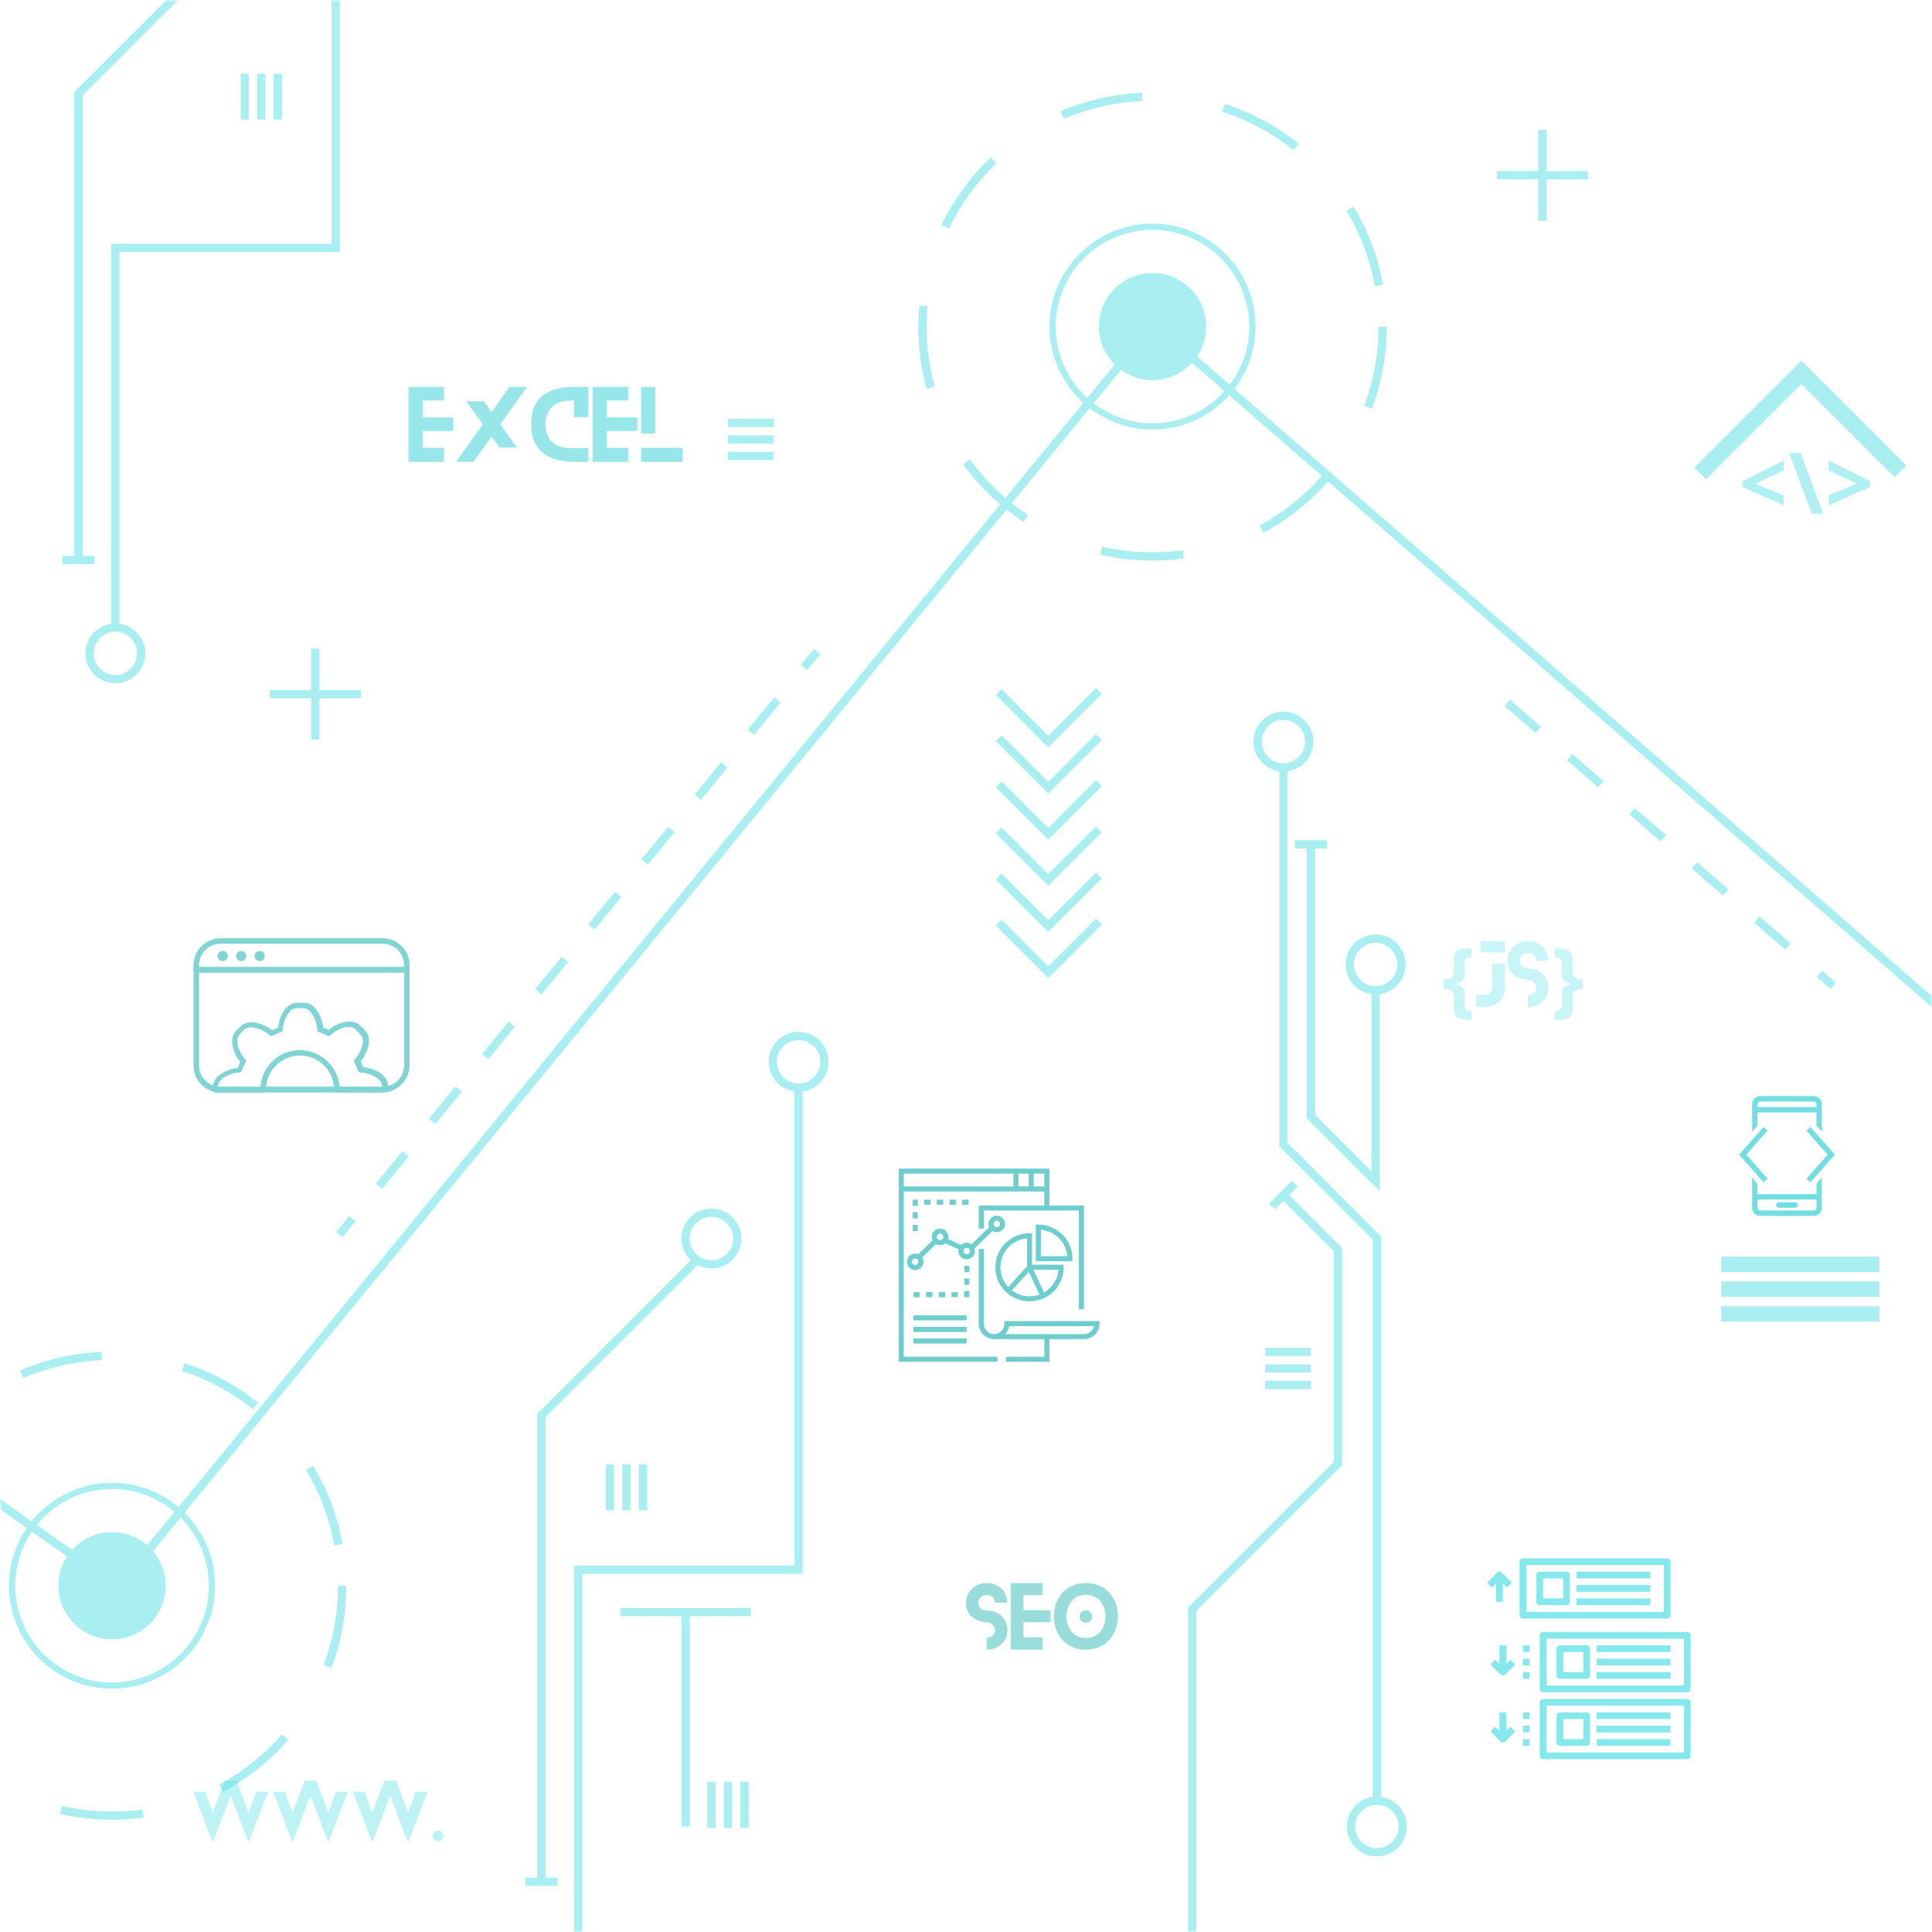 <?xml version="1.0" encoding="UTF-8"?>
<svg xmlns="http://www.w3.org/2000/svg" xmlns:xlink="http://www.w3.org/1999/xlink" width="375pt" height="375pt" viewBox="0 0 375 375" version="1.2">
<defs>
<g>
<symbol overflow="visible" id="glyph1-0">
<path style="stroke:none;" d="M 1.5 0 L 1.5 -11.406 L 8.078 -11.406 L 8.078 0 Z M 2.312 -0.812 L 7.25 -0.812 L 7.25 -10.594 L 2.312 -10.594 Z M 2.312 -0.812 "/>
</symbol>
<symbol overflow="visible" id="glyph1-1">
<path style="stroke:none;" d="M 5.656 2.531 C 4.738 2.531 4.035 2.453 3.547 2.297 C 3.055 2.148 2.711 1.914 2.516 1.594 C 2.328 1.281 2.234 0.867 2.234 0.359 L 2.234 -2.109 C 2.234 -2.609 2.062 -2.961 1.719 -3.172 C 1.383 -3.391 0.891 -3.5 0.234 -3.5 L 0.234 -5.375 C 0.891 -5.375 1.383 -5.477 1.719 -5.688 C 2.062 -5.906 2.234 -6.266 2.234 -6.766 L 2.234 -9.234 C 2.234 -9.742 2.328 -10.16 2.516 -10.484 C 2.711 -10.805 3.055 -11.039 3.547 -11.188 C 4.035 -11.332 4.738 -11.406 5.656 -11.406 L 5.656 -9.656 C 5.238 -9.645 4.906 -9.566 4.656 -9.422 C 4.414 -9.285 4.297 -8.992 4.297 -8.547 L 4.297 -6.219 C 4.297 -5.25 3.691 -4.672 2.484 -4.484 L 2.484 -4.391 C 3.691 -4.211 4.297 -3.641 4.297 -2.672 L 4.297 -0.328 C 4.297 0.109 4.414 0.395 4.656 0.531 C 4.906 0.676 5.238 0.754 5.656 0.766 Z M 5.656 2.531 "/>
</symbol>
<symbol overflow="visible" id="glyph1-2">
<path style="stroke:none;" d="M 0.641 2.531 L 0.641 0.766 C 1.055 0.754 1.383 0.676 1.625 0.531 C 1.875 0.395 2 0.109 2 -0.328 L 2 -2.672 C 2 -3.641 2.602 -4.211 3.812 -4.391 L 3.812 -4.484 C 2.602 -4.672 2 -5.25 2 -6.219 L 2 -8.547 C 2 -8.992 1.875 -9.285 1.625 -9.422 C 1.383 -9.566 1.055 -9.645 0.641 -9.656 L 0.641 -11.406 C 1.555 -11.406 2.258 -11.332 2.75 -11.188 C 3.238 -11.039 3.578 -10.805 3.766 -10.484 C 3.961 -10.16 4.062 -9.742 4.062 -9.234 L 4.062 -6.766 C 4.062 -6.266 4.227 -5.906 4.562 -5.688 C 4.906 -5.477 5.406 -5.375 6.062 -5.375 L 6.062 -3.5 C 5.406 -3.5 4.906 -3.391 4.562 -3.172 C 4.227 -2.961 4.062 -2.609 4.062 -2.109 L 4.062 0.359 C 4.062 0.867 3.961 1.281 3.766 1.594 C 3.578 1.914 3.238 2.148 2.75 2.297 C 2.258 2.453 1.555 2.531 0.641 2.531 Z M 0.641 2.531 "/>
</symbol>
<symbol overflow="visible" id="glyph4-0">
<path style="stroke:none;" d="M 1.547 0 L 1.547 -11.766 L 8.328 -11.766 L 8.328 0 Z M 2.391 -0.844 L 7.484 -0.844 L 7.484 -10.922 L 2.391 -10.922 Z M 2.391 -0.844 "/>
</symbol>
<symbol overflow="visible" id="glyph4-1">
<path style="stroke:none;" d="M 8.703 -1.625 L 0.703 -5.156 L 0.703 -6.312 L 8.703 -10.297 L 8.703 -8.375 L 3.203 -5.812 L 8.703 -3.562 Z M 8.703 -1.625 "/>
</symbol>
<symbol overflow="visible" id="glyph4-2">
<path style="stroke:none;" d="M 2.328 -11.766 L 6.703 0 L 4.484 0 L 0.094 -11.766 Z M 2.328 -11.766 "/>
</symbol>
<symbol overflow="visible" id="glyph4-3">
<path style="stroke:none;" d="M 0.703 -3.562 L 6.219 -5.812 L 0.703 -8.375 L 0.703 -10.297 L 8.703 -6.312 L 8.703 -5.156 L 0.703 -1.625 Z M 0.703 -3.562 "/>
</symbol>
<symbol overflow="visible" id="glyph0-0">
<path style="stroke:none;" d="M 6.91 -2.711 L 2.781 -2.711 L 2.781 -5.984 L 8.496 -5.984 C 8.605 -5.984 8.695 -6.074 8.695 -6.148 L 8.695 -8.457 C 8.695 -8.551 8.605 -8.621 8.496 -8.621 L 2.781 -8.621 L 2.781 -11.914 L 6.91 -11.914 L 6.91 -14.551 L 0.199 -14.551 C 0.09 -14.551 0 -14.461 0 -14.387 L 0 -0.164 C 0 -0.09 0.09 0 0.199 0 L 6.91 0 Z M 6.91 -2.711 "/>
</symbol>
<symbol overflow="visible" id="glyph0-1">
<path style="stroke:none;" d="M 13.262 -14.551 L 10.352 -14.551 C 10.312 -14.551 10.203 -14.535 10.188 -14.496 L 6.75 -9.641 L 5.219 -11.77 L 1.836 -11.77 C 2.91 -10.258 3.965 -8.75 5.039 -7.277 L 0.055 -0.273 C -0.055 -0.145 0.02 0 0.199 0 L 3.109 0 C 3.148 0 3.258 -0.02 3.273 -0.055 L 6.75 -4.91 L 8.258 -2.781 L 11.641 -2.781 C 10.566 -4.293 9.496 -5.801 8.422 -7.277 L 13.441 -14.277 C 13.531 -14.406 13.461 -14.551 13.262 -14.551 Z M 13.262 -14.551 "/>
</symbol>
<symbol overflow="visible" id="glyph0-2">
<path style="stroke:none;" d="M 8.312 -2.672 C 6.547 -2.602 2.801 -2.781 2.801 -7.277 C 2.801 -10.73 5.148 -12.059 8.312 -11.895 L 8.312 -8.676 L 11.094 -8.676 L 11.094 -14.387 C 11.094 -14.461 11.023 -14.551 10.895 -14.551 L 8.531 -14.551 C 4.965 -14.551 0 -13.734 0 -7.277 C 0 -1.055 4.91 0 8.531 0 L 10.895 0 C 11.023 0 11.094 -0.09 11.094 -0.164 L 11.094 -2.672 Z M 8.312 -2.672 "/>
</symbol>
<symbol overflow="visible" id="glyph0-3">
<path style="stroke:none;" d="M 7.859 -2.711 L 0 -2.711 L 0 -0.164 C 0 -0.09 0.09 0 0.199 0 L 7.859 0 C 7.984 0 8.059 -0.09 8.059 -0.164 L 8.059 -2.527 C 8.059 -2.621 7.984 -2.711 7.859 -2.711 Z M 2.781 -5.492 L 2.781 -14.387 C 2.781 -14.461 2.711 -14.551 2.602 -14.551 L 0.199 -14.551 C 0.09 -14.551 0 -14.461 0 -14.387 L 0 -5.492 Z M 2.781 -5.492 "/>
</symbol>
<symbol overflow="visible" id="glyph2-0">
<path style="stroke:none;" d="M 1.07 -10.594 L 5.578 -10.594 L 5.578 -12.641 C 5.578 -12.707 5.531 -12.785 5.418 -12.785 L 1.07 -12.785 C 0.957 -12.785 0.895 -12.707 0.895 -12.641 L 0.895 -10.738 C 0.895 -10.676 0.957 -10.594 1.07 -10.594 Z M 3.148 -8.406 L 3.148 -3.773 C 3.148 -3.773 3.148 -2.367 1.758 -2.367 L 0.176 -2.367 C 0.078 -2.367 0 -2.301 0 -2.223 L 0 -0.145 C 0 -0.078 0.078 0 0.176 0 L 1.758 0 C 1.758 0 5.578 0 5.578 -3.773 L 5.578 -8.406 Z M 3.148 -8.406 "/>
</symbol>
<symbol overflow="visible" id="glyph2-1">
<path style="stroke:none;" d="M 5.863 -7.098 C 4.953 -7.527 4.059 -7.527 3.98 -7.527 C 3.164 -7.527 2.383 -8.008 2.383 -8.934 C 2.383 -9.957 3.102 -10.484 3.98 -10.484 C 4.809 -10.484 5.512 -10.051 5.547 -9.141 C 5.547 -9.094 5.625 -9.012 5.723 -9.012 L 7.719 -9.012 C 7.832 -9.012 7.91 -9.094 7.895 -9.141 C 7.863 -11.316 6.168 -12.785 3.98 -12.785 C 1.934 -12.785 0 -11.332 0 -8.934 C 0 -7.449 0.75 -6.312 2.078 -5.707 C 3.004 -5.273 3.867 -5.273 3.98 -5.273 C 4.699 -5.242 5.578 -4.668 5.578 -3.723 C 5.578 -2.875 4.828 -2.301 3.98 -2.301 C 3.98 -2.301 3.98 -2.301 3.965 -2.301 L 3.965 0 C 3.98 0 3.98 0 3.98 0 C 6.023 0 7.941 -1.328 7.941 -3.723 C 7.941 -5.227 7.207 -6.473 5.863 -7.098 Z M 5.863 -7.098 "/>
</symbol>
<symbol overflow="visible" id="glyph3-0">
<path style="stroke:none;" d="M 12.246 -9.621 L 10.742 -5.57 L 8.414 -11.699 C 8.383 -11.758 8.324 -11.789 8.266 -11.789 L 6.262 -11.789 C 6.203 -11.789 6.145 -11.758 6.129 -11.699 L 3.785 -5.57 L 2.297 -9.621 L 0 -9.621 L 3.652 -0.09 C 3.699 0.031 3.891 0.031 3.934 -0.09 L 7.266 -8.824 L 10.594 -0.09 C 10.637 0.031 10.828 0.031 10.875 -0.09 L 14.543 -9.621 Z M 12.246 -9.621 "/>
</symbol>
<symbol overflow="visible" id="glyph3-1">
<path style="stroke:none;" d="M 2.121 -1.031 C 2.121 -1.59 1.648 -2.078 1.047 -2.078 C 0.473 -2.078 0 -1.59 0 -1.031 C 0 -0.457 0.473 0 1.047 0 C 1.648 0 2.121 -0.457 2.121 -1.031 Z M 2.121 -1.031 "/>
</symbol>
<symbol overflow="visible" id="glyph5-0">
<path style="stroke:none;" d="M 5.934 -7.18 C 5.012 -7.613 4.105 -7.613 4.023 -7.613 C 3.199 -7.613 2.41 -8.098 2.41 -9.035 C 2.41 -10.07 3.137 -10.605 4.023 -10.605 C 4.867 -10.605 5.578 -10.168 5.609 -9.246 C 5.609 -9.199 5.691 -9.117 5.789 -9.117 L 7.809 -9.117 C 7.922 -9.117 8.004 -9.199 7.984 -9.246 C 7.953 -11.445 6.238 -12.934 4.023 -12.934 C 1.957 -12.934 0 -11.461 0 -9.035 C 0 -7.535 0.762 -6.387 2.102 -5.77 C 3.039 -5.336 3.914 -5.336 4.023 -5.336 C 4.754 -5.301 5.641 -4.719 5.641 -3.766 C 5.641 -2.91 4.883 -2.328 4.023 -2.328 C 4.023 -2.328 4.023 -2.328 4.008 -2.328 L 4.008 0 C 4.023 0 4.023 0 4.023 0 C 6.094 0 8.035 -1.34 8.035 -3.766 C 8.035 -5.285 7.289 -6.547 5.934 -7.18 Z M 5.934 -7.18 "/>
</symbol>
<symbol overflow="visible" id="glyph5-1">
<path style="stroke:none;" d="M 6.145 -2.41 L 2.473 -2.41 L 2.473 -5.32 L 7.551 -5.32 C 7.648 -5.32 7.727 -5.398 7.727 -5.465 L 7.727 -7.516 C 7.727 -7.598 7.648 -7.664 7.551 -7.664 L 2.473 -7.664 L 2.473 -10.59 L 6.145 -10.59 L 6.145 -12.934 L 0.18 -12.934 C 0.082 -12.934 0 -12.852 0 -12.789 L 0 -0.145 C 0 -0.082 0.082 0 0.18 0 L 6.145 0 Z M 6.145 -2.41 "/>
</symbol>
<symbol overflow="visible" id="glyph5-2">
<path style="stroke:none;" d="M 7.438 -6.434 C 7.438 -7.113 6.902 -7.664 6.223 -7.664 C 5.547 -7.664 5.012 -7.113 5.012 -6.434 C 5.012 -5.77 5.547 -5.223 6.223 -5.223 C 6.902 -5.223 7.438 -5.77 7.438 -6.434 Z M 12.449 -6.484 C 12.449 -9.699 10.363 -12.934 6.238 -12.934 C 2.055 -12.934 0 -9.699 0 -6.484 C 0 -3.25 2.055 0 6.238 0 C 10.363 0 12.449 -3.25 12.449 -6.484 Z M 10.023 -6.434 C 10.023 -4.348 8.746 -2.262 6.238 -2.262 C 3.703 -2.262 2.441 -4.348 2.441 -6.434 C 2.441 -8.551 3.703 -10.652 6.238 -10.652 C 8.746 -10.652 10.023 -8.551 10.023 -6.434 Z M 10.023 -6.434 "/>
</symbol>
</g>
<filter id="alpha" filterUnits="objectBoundingBox" x="0%" y="0%" width="100%" height="100%">
  <feColorMatrix type="matrix" in="SourceGraphic" values="0 0 0 0 1 0 0 0 0 1 0 0 0 0 1 0 0 0 1 0"/>
</filter>
<mask id="mask0">
  <g filter="url(#alpha)">
<rect x="0" y="0" width="375" height="375" style="fill:rgb(0%,0%,0%);fill-opacity:0.529;stroke:none;"/>
  </g>
</mask>
<clipPath id="clip2">
  <path d="M 0 0 L 375 0 L 375 309.457 L 0 309.457 Z M 0 0 "/>
</clipPath>
<clipPath id="clip1">
  <rect x="0" y="0" width="375" height="375"/>
</clipPath>
<g id="surface5" clip-path="url(#clip1)">
<g clip-path="url(#clip2)" clip-rule="nonzero">
<path style=" stroke:none;fill-rule:nonzero;fill:rgb(36.079%,88.239%,90.199%);fill-opacity:1;" d="M 23.059 309.18 L -178.684 167.055 L -177.789 166.398 L -37.52 62.672 L -96.422 -21.641 L -95.105 -22.562 L -35.312 63.031 L -175.949 167.023 L 22.762 307.012 L 223.785 61.703 L 224.41 62.25 L 395.043 210.824 L 512.008 94.742 L 513.141 95.879 L 395.109 213.016 L 394.551 212.523 L 223.973 64 L 23.059 309.18 "/>
</g>
<path style=" stroke:none;fill-rule:nonzero;fill:rgb(36.079%,88.239%,90.199%);fill-opacity:1;" d="M 32.156 307.789 C 32.156 313.535 27.496 318.191 21.746 318.191 C 15.992 318.191 11.328 313.535 11.328 307.789 C 11.328 302.043 15.992 297.387 21.746 297.387 C 27.496 297.387 32.156 302.043 32.156 307.789 "/>
<path style=" stroke:none;fill-rule:nonzero;fill:rgb(36.079%,88.239%,90.199%);fill-opacity:1;" d="M 21.746 289.016 C 11.387 289.016 2.957 297.438 2.957 307.789 C 2.957 318.137 11.387 326.559 21.746 326.559 C 32.102 326.559 40.527 318.137 40.527 307.789 C 40.527 297.438 32.102 289.016 21.746 289.016 Z M 21.746 327.773 C 10.715 327.773 1.738 318.812 1.738 307.789 C 1.738 296.766 10.715 287.805 21.746 287.805 C 32.773 287.805 41.746 296.766 41.746 307.789 C 41.746 318.812 32.773 327.773 21.746 327.773 "/>
<path style=" stroke:none;fill-rule:nonzero;fill:rgb(36.079%,88.239%,90.199%);fill-opacity:1;" d="M 234.109 63.387 C 234.109 69.133 229.449 73.789 223.699 73.789 C 217.949 73.789 213.289 69.133 213.289 63.387 C 213.289 57.641 217.949 52.984 223.699 52.984 C 229.449 52.984 234.109 57.641 234.109 63.387 "/>
<path style=" stroke:none;fill-rule:nonzero;fill:rgb(36.079%,88.239%,90.199%);fill-opacity:1;" d="M 223.699 44.617 C 213.34 44.617 204.91 53.035 204.91 63.387 C 204.91 73.734 213.34 82.16 223.699 82.16 C 234.055 82.16 242.48 73.734 242.48 63.387 C 242.48 53.035 234.055 44.617 223.699 44.617 Z M 223.699 83.375 C 212.668 83.375 203.695 74.406 203.695 63.387 C 203.695 52.363 212.668 43.398 223.699 43.398 C 234.73 43.398 243.699 52.363 243.699 63.387 C 243.699 74.406 234.73 83.375 223.699 83.375 "/>
<path style=" stroke:none;fill-rule:nonzero;fill:rgb(36.079%,88.239%,90.199%);fill-opacity:1;" d="M 156.688 130.062 L 155.449 129.047 L 157.984 125.945 L 159.23 126.961 L 156.688 130.062 "/>
<path style=" stroke:none;fill-rule:nonzero;fill:rgb(36.079%,88.239%,90.199%);fill-opacity:1;" d="M 146.371 142.652 L 145.133 141.633 L 150.293 135.336 L 151.531 136.355 Z M 136.059 155.234 L 134.82 154.219 L 139.977 147.926 L 141.215 148.941 Z M 125.742 167.82 L 124.504 166.805 L 129.66 160.516 L 130.898 161.531 Z M 115.426 180.41 L 114.188 179.395 L 119.348 173.102 L 120.586 174.117 Z M 105.113 192.996 L 103.875 191.98 L 109.031 185.691 L 110.27 186.707 Z M 94.797 205.586 L 93.559 204.57 L 98.715 198.277 L 99.953 199.293 Z M 84.48 218.176 L 83.242 217.156 L 88.402 210.867 L 89.641 211.883 Z M 74.168 230.762 L 72.93 229.746 L 78.086 223.449 L 79.324 224.465 L 74.168 230.762 "/>
<path style=" stroke:none;fill-rule:nonzero;fill:rgb(36.079%,88.239%,90.199%);fill-opacity:1;" d="M 66.469 240.156 L 65.23 239.137 L 67.77 236.039 L 69.008 237.055 L 66.469 240.156 "/>
<path style=" stroke:none;fill-rule:nonzero;fill:rgb(36.079%,88.239%,90.199%);fill-opacity:1;" d="M 206.469 23.074 L 205.84 21.602 C 210.852 19.453 216.18 18.246 221.664 18 L 221.738 19.605 C 216.445 19.836 211.309 21.008 206.469 23.074 Z M 251.055 29.129 C 246.914 25.828 242.273 23.324 237.266 21.699 L 237.762 20.176 C 242.953 21.859 247.766 24.453 252.055 27.879 Z M 184.18 44.363 L 182.734 43.664 C 185.113 38.75 188.328 34.336 192.293 30.547 L 193.398 31.699 C 189.57 35.363 186.473 39.621 184.18 44.363 Z M 266.859 55.57 C 265.922 50.379 264.074 45.453 261.359 40.918 L 262.734 40.094 C 265.551 44.797 267.469 49.91 268.438 55.289 Z M 179.863 75.465 C 178.785 71.551 178.238 67.488 178.238 63.387 C 178.238 62.027 178.297 60.648 178.418 59.305 L 180.02 59.449 C 179.902 60.746 179.844 62.066 179.844 63.387 C 179.844 67.344 180.367 71.266 181.41 75.039 Z M 266.266 79.355 L 264.77 78.793 C 266.617 73.875 267.555 68.688 267.555 63.387 L 269.16 63.387 C 269.16 68.883 268.184 74.254 266.266 79.355 Z M 198.648 101.297 C 194.082 98.281 190.133 94.508 186.914 90.086 L 188.211 89.141 C 191.32 93.41 195.125 97.051 199.531 99.965 Z M 245.238 103.398 L 244.477 101.992 C 249.121 99.488 253.242 96.203 256.719 92.223 L 257.926 93.281 C 254.32 97.402 250.047 100.812 245.238 103.398 Z M 223.699 108.812 C 220.285 108.812 216.879 108.43 213.578 107.684 L 213.934 106.117 C 219.023 107.277 224.43 107.512 229.582 106.816 L 229.793 108.406 C 227.793 108.676 225.742 108.812 223.699 108.812 "/>
<path style=" stroke:none;fill-rule:nonzero;fill:rgb(36.079%,88.239%,90.199%);fill-opacity:1;" d="M 4.516 267.473 L 3.879 266.004 C 8.898 263.855 14.227 262.645 19.711 262.406 L 19.785 264.004 C 14.488 264.234 9.348 265.406 4.516 267.473 Z M 49.094 273.527 C 44.957 270.227 40.32 267.727 35.312 266.098 L 35.805 264.574 C 40.996 266.262 45.805 268.855 50.094 272.277 Z M -17.773 288.762 L -19.219 288.066 C -16.848 283.152 -13.633 278.734 -9.668 274.945 L -8.555 276.105 C -12.383 279.762 -15.484 284.02 -17.773 288.762 Z M 64.906 299.973 C 63.969 294.781 62.121 289.852 59.402 285.32 L 60.781 284.496 C 63.594 289.199 65.516 294.305 66.484 299.688 Z M -22.094 319.867 C -23.176 315.949 -23.719 311.883 -23.719 307.789 C -23.719 306.422 -23.656 305.055 -23.535 303.711 L -21.941 303.852 C -22.059 305.148 -22.117 306.473 -22.117 307.789 C -22.117 311.742 -21.586 315.664 -20.547 319.441 Z M 64.312 323.758 L 62.809 323.191 C 64.664 318.277 65.598 313.09 65.598 307.789 L 67.203 307.789 C 67.203 313.281 66.23 318.656 64.312 323.758 Z M -3.309 345.703 C -7.871 342.684 -11.82 338.914 -15.043 334.484 L -13.746 333.543 C -10.637 337.812 -6.828 341.453 -2.422 344.363 Z M 43.285 347.801 L 42.523 346.391 C 47.168 343.891 51.285 340.605 54.766 336.625 L 55.973 337.684 C 52.367 341.809 48.094 345.211 43.285 347.801 Z M 21.746 353.215 C 18.328 353.215 14.926 352.836 11.621 352.09 L 11.977 350.523 C 17.062 351.676 22.465 351.914 27.629 351.219 L 27.84 352.812 C 25.836 353.078 23.781 353.215 21.746 353.215 "/>
<path style=" stroke:none;fill-rule:nonzero;fill:rgb(36.079%,88.239%,90.199%);fill-opacity:1;" d="M 298.09 142.301 L 292.039 137.047 L 293.086 135.84 L 299.145 141.094 Z M 310.203 152.816 L 304.148 147.562 L 305.199 146.348 L 311.254 151.609 Z M 322.312 163.324 L 316.258 158.07 L 317.312 156.863 L 323.367 162.117 Z M 334.426 173.836 L 328.371 168.582 L 329.418 167.371 L 335.477 172.625 Z M 346.531 184.348 L 340.48 179.094 L 341.527 177.879 L 347.586 183.141 Z M 355.312 191.965 L 352.59 189.602 L 353.637 188.395 L 356.367 190.758 L 355.312 191.965 "/>
<path style=" stroke:none;fill-rule:nonzero;fill:rgb(36.079%,88.239%,90.199%);fill-opacity:1;" d="M 331.129 93.039 L 328.863 90.77 L 349.645 70 L 370.027 90.371 L 367.762 92.637 L 349.645 74.535 L 331.129 93.039 "/>
<path style=" stroke:none;fill-rule:nonzero;fill:rgb(36.079%,88.239%,90.199%);fill-opacity:1;" d="M 203.461 171.926 L 193.273 161.742 L 194.406 160.609 L 203.461 169.656 L 212.723 160.41 L 213.855 161.539 L 203.461 171.926 "/>
<path style=" stroke:none;fill-rule:nonzero;fill:rgb(36.079%,88.239%,90.199%);fill-opacity:1;" d="M 203.461 154.027 L 193.273 143.84 L 194.406 142.707 L 203.461 151.762 L 212.723 142.508 L 213.855 143.641 L 203.461 154.027 "/>
<path style=" stroke:none;fill-rule:nonzero;fill:rgb(36.079%,88.239%,90.199%);fill-opacity:1;" d="M 203.461 145.074 L 193.273 134.895 L 194.406 133.762 L 203.461 142.809 L 212.723 133.559 L 213.855 134.691 L 203.461 145.074 "/>
<path style=" stroke:none;fill-rule:nonzero;fill:rgb(36.079%,88.239%,90.199%);fill-opacity:1;" d="M 203.461 189.828 L 193.273 179.641 L 194.406 178.512 L 203.461 187.559 L 212.723 178.309 L 213.855 179.441 L 203.461 189.828 "/>
<path style=" stroke:none;fill-rule:nonzero;fill:rgb(36.079%,88.239%,90.199%);fill-opacity:1;" d="M 203.461 180.875 L 193.273 170.688 L 194.406 169.559 L 203.461 178.609 L 212.723 169.355 L 213.855 170.488 L 203.461 180.875 "/>
<path style=" stroke:none;fill-rule:nonzero;fill:rgb(36.079%,88.239%,90.199%);fill-opacity:1;" d="M 203.461 162.973 L 193.273 152.793 L 194.406 151.66 L 203.461 160.711 L 212.723 151.461 L 213.855 152.594 L 203.461 162.973 "/>
<path style=" stroke:none;fill-rule:nonzero;fill:rgb(36.079%,88.239%,90.199%);fill-opacity:1;" d="M 70.031 135.539 L 52.352 135.539 L 52.352 133.938 L 70.031 133.938 L 70.031 135.539 "/>
<path style=" stroke:none;fill-rule:nonzero;fill:rgb(36.079%,88.239%,90.199%);fill-opacity:1;" d="M 61.988 143.57 L 60.383 143.57 L 60.383 125.902 L 61.988 125.902 L 61.988 143.57 "/>
<path style=" stroke:none;fill-rule:nonzero;fill:rgb(36.079%,88.239%,90.199%);fill-opacity:1;" d="M 308.207 34.809 L 290.531 34.809 L 290.531 33.203 L 308.207 33.203 L 308.207 34.809 "/>
<path style=" stroke:none;fill-rule:nonzero;fill:rgb(36.079%,88.239%,90.199%);fill-opacity:1;" d="M 300.172 42.84 L 298.566 42.84 L 298.566 25.176 L 300.172 25.176 L 300.172 42.84 "/>
<path style=" stroke:none;fill-rule:nonzero;fill:rgb(36.079%,88.239%,90.199%);fill-opacity:1;" d="M 268.047 350.305 L 266.441 350.305 L 266.441 240.613 L 248.305 222.492 L 248.305 148.195 L 249.91 148.195 L 249.91 221.824 L 268.047 239.949 L 268.047 350.305 "/>
<path style=" stroke:none;fill-rule:nonzero;fill:rgb(36.079%,88.239%,90.199%);fill-opacity:1;" d="M 267.805 231.203 L 253.652 217.062 L 253.652 163.906 L 255.258 163.906 L 255.258 216.395 L 266.199 227.328 L 266.199 192.871 L 267.805 192.871 L 267.805 231.203 "/>
<path style=" stroke:none;fill-rule:nonzero;fill:rgb(36.079%,88.239%,90.199%);fill-opacity:1;" d="M 232.215 433.121 L 230.609 433.121 L 230.609 311.984 L 230.848 311.75 L 258.902 283.719 L 258.902 242.895 L 248.539 232.539 L 249.672 231.406 L 260.508 242.23 L 260.508 284.379 L 232.215 312.652 L 232.215 433.121 "/>
<path style=" stroke:none;fill-rule:nonzero;fill:rgb(36.079%,88.239%,90.199%);fill-opacity:1;" d="M 267.246 350.316 C 264.922 350.316 263.031 352.203 263.031 354.523 C 263.031 356.844 264.922 358.734 267.246 358.734 C 269.566 358.734 271.457 356.844 271.457 354.523 C 271.457 352.203 269.566 350.316 267.246 350.316 Z M 267.246 360.336 C 264.039 360.336 261.426 357.73 261.426 354.523 C 261.426 351.32 264.039 348.711 267.246 348.711 C 270.449 348.711 273.062 351.32 273.062 354.523 C 273.062 357.73 270.449 360.336 267.246 360.336 "/>
<path style=" stroke:none;fill-rule:nonzero;fill:rgb(36.079%,88.239%,90.199%);fill-opacity:1;" d="M 249.105 139.734 C 246.785 139.734 244.902 141.625 244.902 143.941 C 244.902 146.266 246.785 148.152 249.105 148.152 C 251.43 148.152 253.32 146.266 253.32 143.941 C 253.32 141.625 251.43 139.734 249.105 139.734 Z M 249.105 149.75 C 245.902 149.75 243.293 147.148 243.293 143.941 C 243.293 140.742 245.902 138.133 249.105 138.133 C 252.316 138.133 254.926 140.742 254.926 143.941 C 254.926 147.148 252.316 149.75 249.105 149.75 "/>
<path style=" stroke:none;fill-rule:nonzero;fill:rgb(36.079%,88.239%,90.199%);fill-opacity:1;" d="M 155.004 201.887 C 152.68 201.887 150.793 203.77 150.793 206.09 C 150.793 208.41 152.68 210.301 155.004 210.301 C 157.324 210.301 159.215 208.41 159.215 206.09 C 159.215 203.77 157.324 201.887 155.004 201.887 Z M 155.004 211.902 C 151.797 211.902 149.191 209.297 149.191 206.09 C 149.191 202.887 151.797 200.277 155.004 200.277 C 158.207 200.277 160.816 202.887 160.816 206.09 C 160.816 209.297 158.207 211.902 155.004 211.902 "/>
<path style=" stroke:none;fill-rule:nonzero;fill:rgb(36.079%,88.239%,90.199%);fill-opacity:1;" d="M 138.086 236.195 C 135.766 236.195 133.875 238.082 133.875 240.402 C 133.875 242.723 135.766 244.609 138.086 244.609 C 140.41 244.609 142.297 242.723 142.297 240.402 C 142.297 238.082 140.41 236.195 138.086 236.195 Z M 138.086 246.215 C 134.883 246.215 132.273 243.609 132.273 240.402 C 132.273 237.195 134.883 234.594 138.086 234.594 C 141.293 234.594 143.898 237.195 143.898 240.402 C 143.898 243.609 141.293 246.215 138.086 246.215 "/>
<path style=" stroke:none;fill-rule:nonzero;fill:rgb(36.079%,88.239%,90.199%);fill-opacity:1;" d="M 267 183.004 C 264.68 183.004 262.789 184.891 262.789 187.211 C 262.789 189.531 264.68 191.414 267 191.414 C 269.324 191.414 271.207 189.531 271.207 187.211 C 271.207 184.891 269.324 183.004 267 183.004 Z M 267 193.023 C 263.793 193.023 261.184 190.414 261.184 187.211 C 261.184 184.008 263.793 181.398 267 181.398 C 270.207 181.398 272.812 184.008 272.812 187.211 C 272.812 190.414 270.207 193.023 267 193.023 "/>
<path style=" stroke:none;fill-rule:nonzero;fill:rgb(36.079%,88.239%,90.199%);fill-opacity:1;" d="M 254.453 263.215 L 245.559 263.215 L 245.559 261.609 L 254.453 261.609 L 254.453 263.215 "/>
<path style=" stroke:none;fill-rule:nonzero;fill:rgb(36.079%,88.239%,90.199%);fill-opacity:1;" d="M 254.453 266.422 L 245.559 266.422 L 245.559 264.816 L 254.453 264.816 L 254.453 266.422 "/>
<path style=" stroke:none;fill-rule:nonzero;fill:rgb(36.079%,88.239%,90.199%);fill-opacity:1;" d="M 254.453 269.629 L 245.559 269.629 L 245.559 268.023 L 254.453 268.023 L 254.453 269.629 "/>
<path style=" stroke:none;fill-rule:nonzero;fill:rgb(36.079%,88.239%,90.199%);fill-opacity:1;" d="M 125.594 293.156 L 123.988 293.156 L 123.988 284.27 L 125.594 284.27 L 125.594 293.156 "/>
<path style=" stroke:none;fill-rule:nonzero;fill:rgb(36.079%,88.239%,90.199%);fill-opacity:1;" d="M 122.391 293.156 L 120.781 293.156 L 120.781 284.27 L 122.391 284.27 L 122.391 293.156 "/>
<path style=" stroke:none;fill-rule:nonzero;fill:rgb(36.079%,88.239%,90.199%);fill-opacity:1;" d="M 119.176 293.156 L 117.57 293.156 L 117.57 284.27 L 119.176 284.27 L 119.176 293.156 "/>
<path style=" stroke:none;fill-rule:nonzero;fill:rgb(36.079%,88.239%,90.199%);fill-opacity:1;" d="M 145.305 354.75 L 143.699 354.75 L 143.699 345.859 L 145.305 345.859 L 145.305 354.75 "/>
<path style=" stroke:none;fill-rule:nonzero;fill:rgb(36.079%,88.239%,90.199%);fill-opacity:1;" d="M 142.102 354.75 L 140.496 354.75 L 140.496 345.859 L 142.102 345.859 L 142.102 354.75 "/>
<path style=" stroke:none;fill-rule:nonzero;fill:rgb(36.079%,88.239%,90.199%);fill-opacity:1;" d="M 138.891 354.75 L 137.285 354.75 L 137.285 345.859 L 138.891 345.859 L 138.891 354.75 "/>
<path style=" stroke:none;fill-rule:nonzero;fill:rgb(36.079%,88.239%,90.199%);fill-opacity:1;" d="M 150.191 82.891 L 141.293 82.891 L 141.293 81.285 L 150.191 81.285 L 150.191 82.891 "/>
<path style=" stroke:none;fill-rule:nonzero;fill:rgb(36.079%,88.239%,90.199%);fill-opacity:1;" d="M 150.191 86.098 L 141.293 86.098 L 141.293 84.492 L 150.191 84.492 L 150.191 86.098 "/>
<path style=" stroke:none;fill-rule:nonzero;fill:rgb(36.079%,88.239%,90.199%);fill-opacity:1;" d="M 150.191 89.297 L 141.293 89.297 L 141.293 87.695 L 150.191 87.695 L 150.191 89.297 "/>
<path style=" stroke:none;fill-rule:nonzero;fill:rgb(36.079%,88.239%,90.199%);fill-opacity:1;" d="M 364.797 246.902 L 334.094 246.902 L 334.094 243.922 L 364.797 243.922 L 364.797 246.902 "/>
<path style=" stroke:none;fill-rule:nonzero;fill:rgb(36.079%,88.239%,90.199%);fill-opacity:1;" d="M 364.797 251.711 L 334.094 251.711 L 334.094 248.73 L 364.797 248.73 L 364.797 251.711 "/>
<path style=" stroke:none;fill-rule:nonzero;fill:rgb(36.079%,88.239%,90.199%);fill-opacity:1;" d="M 364.797 256.52 L 334.094 256.52 L 334.094 253.543 L 364.797 253.543 L 364.797 256.52 "/>
<path style=" stroke:none;fill-rule:nonzero;fill:rgb(36.079%,88.239%,90.199%);fill-opacity:1;" d="M 257.582 164.703 L 251.324 164.703 L 251.324 163.102 L 257.582 163.102 L 257.582 164.703 "/>
<path style=" stroke:none;fill-rule:nonzero;fill:rgb(36.079%,88.239%,90.199%);fill-opacity:1;" d="M 108.195 366.062 L 101.934 366.062 L 101.934 364.461 L 108.195 364.461 L 108.195 366.062 "/>
<path style=" stroke:none;fill-rule:nonzero;fill:rgb(36.079%,88.239%,90.199%);fill-opacity:1;" d="M 247.457 234.754 L 246.324 233.621 L 250.754 229.195 L 251.887 230.328 L 247.457 234.754 "/>
<path style=" stroke:none;fill-rule:nonzero;fill:rgb(36.079%,88.239%,90.199%);fill-opacity:1;" d="M 105.871 365.262 L 104.266 365.262 L 104.266 274.426 L 104.5 274.188 L 135.188 243.52 L 136.324 244.652 L 105.871 275.09 L 105.871 365.262 "/>
<path style=" stroke:none;fill-rule:nonzero;fill:rgb(36.079%,88.239%,90.199%);fill-opacity:1;" d="M 113.027 378.086 L 111.43 378.086 L 111.43 303.875 L 154.199 303.875 L 154.199 211.387 L 155.805 211.387 L 155.805 305.477 L 113.027 305.477 L 113.027 378.086 "/>
<path style=" stroke:none;fill-rule:nonzero;fill:rgb(36.079%,88.239%,90.199%);fill-opacity:1;" d="M 145.742 313.703 L 120.41 313.703 L 120.41 312.102 L 145.742 312.102 L 145.742 313.703 "/>
<path style=" stroke:none;fill-rule:nonzero;fill:rgb(36.079%,88.239%,90.199%);fill-opacity:1;" d="M 133.875 354.523 L 132.277 354.523 L 132.277 312.898 L 133.875 312.898 L 133.875 354.523 "/>
<path style=" stroke:none;fill-rule:nonzero;fill:rgb(36.079%,88.239%,90.199%);fill-opacity:1;" d="M 22.391 122.605 C 20.066 122.605 18.18 124.492 18.18 126.812 C 18.18 129.137 20.066 131.02 22.391 131.02 C 24.711 131.02 26.602 129.137 26.602 126.812 C 26.602 124.492 24.711 122.605 22.391 122.605 Z M 22.391 132.625 C 19.18 132.625 16.578 130.016 16.578 126.812 C 16.578 123.613 19.18 121.004 22.391 121.004 C 25.594 121.004 28.203 123.613 28.203 126.812 C 28.203 130.016 25.594 132.625 22.391 132.625 "/>
<path style=" stroke:none;fill-rule:nonzero;fill:rgb(36.079%,88.239%,90.199%);fill-opacity:1;" d="M 54.723 23.207 L 53.117 23.207 L 53.117 14.312 L 54.723 14.312 L 54.723 23.207 "/>
<path style=" stroke:none;fill-rule:nonzero;fill:rgb(36.079%,88.239%,90.199%);fill-opacity:1;" d="M 51.516 23.207 L 49.91 23.207 L 49.91 14.312 L 51.516 14.312 L 51.516 23.207 "/>
<path style=" stroke:none;fill-rule:nonzero;fill:rgb(36.079%,88.239%,90.199%);fill-opacity:1;" d="M 48.305 23.207 L 46.707 23.207 L 46.707 14.312 L 48.305 14.312 L 48.305 23.207 "/>
<path style=" stroke:none;fill-rule:nonzero;fill:rgb(36.079%,88.239%,90.199%);fill-opacity:1;" d="M 18.355 109.5 L 12.098 109.5 L 12.098 107.891 L 18.355 107.891 L 18.355 109.5 "/>
<path style=" stroke:none;fill-rule:nonzero;fill:rgb(36.079%,88.239%,90.199%);fill-opacity:1;" d="M 16.031 108.695 L 14.422 108.695 L 14.422 17.855 L 14.66 17.621 L 45.352 -13.043 L 46.484 -11.91 L 16.031 18.52 L 16.031 108.695 "/>
<path style=" stroke:none;fill-rule:nonzero;fill:rgb(36.079%,88.239%,90.199%);fill-opacity:1;" d="M 23.191 121.516 L 21.586 121.516 L 21.586 47.305 L 64.359 47.305 L 64.359 -45.184 L 65.965 -45.184 L 65.965 48.91 L 23.191 48.91 L 23.191 121.516 "/>
</g>
<mask id="mask1">
  <g filter="url(#alpha)">
<rect x="0" y="0" width="375" height="375" style="fill:rgb(0%,0%,0%);fill-opacity:0.757;stroke:none;"/>
  </g>
</mask>
<clipPath id="clip4">
  <path d="M 6 0.461 L 37 0.461 L 37 13 L 6 13 Z M 6 0.461 "/>
</clipPath>
<clipPath id="clip5">
  <path d="M 10 14 L 40.266 14 L 40.266 27 L 10 27 Z M 10 14 "/>
</clipPath>
<clipPath id="clip6">
  <path d="M 10 27 L 40.266 27 L 40.266 39.461 L 10 39.461 Z M 10 27 "/>
</clipPath>
<clipPath id="clip7">
  <path d="M 0.516 3 L 6 3 L 6 9 L 0.516 9 Z M 0.516 3 "/>
</clipPath>
<clipPath id="clip3">
  <rect x="0" y="0" width="41" height="40"/>
</clipPath>
<g id="surface8" clip-path="url(#clip3)">
<g clip-path="url(#clip4)" clip-rule="nonzero">
<path style=" stroke:none;fill-rule:nonzero;fill:rgb(36.079%,88.239%,90.199%);fill-opacity:1;" d="M 36.238 11.512 L 36.238 1.109 C 36.238 0.754 35.949 0.461 35.59 0.461 L 7.602 0.461 C 7.242 0.461 6.949 0.754 6.949 1.109 L 6.949 11.512 C 6.949 11.871 7.242 12.16 7.602 12.16 L 35.59 12.16 C 35.949 12.16 36.238 11.871 36.238 11.512 Z M 34.938 10.859 L 8.25 10.859 L 8.25 1.762 L 34.938 1.762 Z M 34.938 10.859 "/>
</g>
<path style=" stroke:none;fill-rule:nonzero;fill:rgb(36.079%,88.239%,90.199%);fill-opacity:1;" d="M 10.855 9.562 L 16.062 9.562 C 16.422 9.562 16.711 9.27 16.711 8.91 L 16.711 3.711 C 16.711 3.352 16.422 3.062 16.062 3.062 L 10.855 3.062 C 10.496 3.062 10.203 3.352 10.203 3.711 L 10.203 8.91 C 10.203 9.27 10.496 9.562 10.855 9.562 Z M 11.504 4.359 L 15.41 4.359 L 15.41 8.262 L 11.504 8.262 Z M 11.504 4.359 "/>
<path style=" stroke:none;fill-rule:nonzero;fill:rgb(36.079%,88.239%,90.199%);fill-opacity:1;" d="M 18.016 3.062 L 32.332 3.062 L 32.332 4.359 L 18.016 4.359 Z M 18.016 3.062 "/>
<path style=" stroke:none;fill-rule:nonzero;fill:rgb(36.079%,88.239%,90.199%);fill-opacity:1;" d="M 18.016 5.66 L 32.332 5.66 L 32.332 6.961 L 18.016 6.961 Z M 18.016 5.66 "/>
<path style=" stroke:none;fill-rule:nonzero;fill:rgb(36.079%,88.239%,90.199%);fill-opacity:1;" d="M 18.016 8.262 L 32.332 8.262 L 32.332 9.562 L 18.016 9.562 Z M 18.016 8.262 "/>
<g clip-path="url(#clip5)" clip-rule="nonzero">
<path style=" stroke:none;fill-rule:nonzero;fill:rgb(36.079%,88.239%,90.199%);fill-opacity:1;" d="M 39.492 14.762 L 11.504 14.762 C 11.145 14.762 10.855 15.051 10.855 15.41 L 10.855 25.812 C 10.855 26.172 11.145 26.461 11.504 26.461 L 39.492 26.461 C 39.852 26.461 40.145 26.172 40.145 25.812 L 40.145 15.41 C 40.145 15.051 39.852 14.762 39.492 14.762 Z M 38.844 25.16 L 12.156 25.16 L 12.156 16.062 L 38.844 16.062 Z M 38.844 25.16 "/>
</g>
<path style=" stroke:none;fill-rule:nonzero;fill:rgb(36.079%,88.239%,90.199%);fill-opacity:1;" d="M 14.762 23.859 L 19.969 23.859 C 20.328 23.859 20.617 23.57 20.617 23.211 L 20.617 18.012 C 20.617 17.652 20.328 17.359 19.969 17.359 L 14.762 17.359 C 14.402 17.359 14.109 17.652 14.109 18.012 L 14.109 23.211 C 14.109 23.57 14.402 23.859 14.762 23.859 Z M 15.41 18.66 L 19.316 18.66 L 19.316 22.562 L 15.41 22.562 Z M 15.41 18.66 "/>
<path style=" stroke:none;fill-rule:nonzero;fill:rgb(36.079%,88.239%,90.199%);fill-opacity:1;" d="M 21.918 17.359 L 36.238 17.359 L 36.238 18.66 L 21.918 18.66 Z M 21.918 17.359 "/>
<path style=" stroke:none;fill-rule:nonzero;fill:rgb(36.079%,88.239%,90.199%);fill-opacity:1;" d="M 21.918 19.961 L 36.238 19.961 L 36.238 21.262 L 21.918 21.262 Z M 21.918 19.961 "/>
<path style=" stroke:none;fill-rule:nonzero;fill:rgb(36.079%,88.239%,90.199%);fill-opacity:1;" d="M 21.918 22.562 L 36.238 22.562 L 36.238 23.859 L 21.918 23.859 Z M 21.918 22.562 "/>
<g clip-path="url(#clip6)" clip-rule="nonzero">
<path style=" stroke:none;fill-rule:nonzero;fill:rgb(36.079%,88.239%,90.199%);fill-opacity:1;" d="M 39.492 27.762 L 11.504 27.762 C 11.145 27.762 10.855 28.051 10.855 28.41 L 10.855 38.812 C 10.855 39.172 11.145 39.461 11.504 39.461 L 39.492 39.461 C 39.852 39.461 40.145 39.172 40.145 38.812 L 40.145 28.41 C 40.145 28.051 39.852 27.762 39.492 27.762 Z M 38.844 38.16 L 12.156 38.16 L 12.156 29.062 L 38.844 29.062 Z M 38.844 38.16 "/>
</g>
<path style=" stroke:none;fill-rule:nonzero;fill:rgb(36.079%,88.239%,90.199%);fill-opacity:1;" d="M 14.762 36.859 L 19.969 36.859 C 20.328 36.859 20.617 36.57 20.617 36.211 L 20.617 31.012 C 20.617 30.652 20.328 30.359 19.969 30.359 L 14.762 30.359 C 14.402 30.359 14.109 30.652 14.109 31.012 L 14.109 36.211 C 14.109 36.57 14.402 36.859 14.762 36.859 Z M 15.41 31.66 L 19.316 31.66 L 19.316 35.562 L 15.41 35.562 Z M 15.41 31.66 "/>
<path style=" stroke:none;fill-rule:nonzero;fill:rgb(36.079%,88.239%,90.199%);fill-opacity:1;" d="M 21.918 30.359 L 36.238 30.359 L 36.238 31.66 L 21.918 31.66 Z M 21.918 30.359 "/>
<path style=" stroke:none;fill-rule:nonzero;fill:rgb(36.079%,88.239%,90.199%);fill-opacity:1;" d="M 21.918 32.961 L 36.238 32.961 L 36.238 34.262 L 21.918 34.262 Z M 21.918 32.961 "/>
<path style=" stroke:none;fill-rule:nonzero;fill:rgb(36.079%,88.239%,90.199%);fill-opacity:1;" d="M 21.918 35.562 L 36.238 35.562 L 36.238 36.859 L 21.918 36.859 Z M 21.918 35.562 "/>
<g clip-path="url(#clip7)" clip-rule="nonzero">
<path style=" stroke:none;fill-rule:nonzero;fill:rgb(36.079%,88.239%,90.199%);fill-opacity:1;" d="M 2.395 5.281 L 2.395 8.91 L 3.695 8.91 L 3.695 5.281 L 4.535 6.121 L 5.457 5.203 L 3.504 3.25 C 3.25 2.996 2.84 2.996 2.586 3.25 L 0.633 5.203 L 1.551 6.121 Z M 2.395 5.281 "/>
</g>
<path style=" stroke:none;fill-rule:nonzero;fill:rgb(36.079%,88.239%,90.199%);fill-opacity:1;" d="M 5.188 20.152 L 4.348 20.992 L 4.348 17.359 L 3.043 17.359 L 3.043 20.992 L 2.203 20.152 L 1.281 21.07 L 3.234 23.02 C 3.363 23.148 3.527 23.211 3.695 23.211 C 3.863 23.211 4.027 23.148 4.156 23.02 L 6.109 21.07 Z M 5.188 20.152 "/>
<path style=" stroke:none;fill-rule:nonzero;fill:rgb(36.079%,88.239%,90.199%);fill-opacity:1;" d="M 3.043 30.359 L 3.043 33.992 L 2.203 33.152 L 1.281 34.07 L 3.234 36.02 C 3.363 36.148 3.527 36.211 3.695 36.211 C 3.863 36.211 4.027 36.148 4.156 36.02 L 6.109 34.07 L 5.188 33.152 L 4.348 33.992 L 4.348 30.359 Z M 3.043 30.359 "/>
<path style=" stroke:none;fill-rule:nonzero;fill:rgb(36.079%,88.239%,90.199%);fill-opacity:1;" d="M 7.602 17.359 L 8.902 17.359 L 8.902 18.66 L 7.602 18.66 Z M 7.602 17.359 "/>
<path style=" stroke:none;fill-rule:nonzero;fill:rgb(36.079%,88.239%,90.199%);fill-opacity:1;" d="M 7.602 19.961 L 8.902 19.961 L 8.902 21.262 L 7.602 21.262 Z M 7.602 19.961 "/>
<path style=" stroke:none;fill-rule:nonzero;fill:rgb(36.079%,88.239%,90.199%);fill-opacity:1;" d="M 7.602 22.562 L 8.902 22.562 L 8.902 23.859 L 7.602 23.859 Z M 7.602 22.562 "/>
<path style=" stroke:none;fill-rule:nonzero;fill:rgb(36.079%,88.239%,90.199%);fill-opacity:1;" d="M 7.602 30.359 L 8.902 30.359 L 8.902 31.66 L 7.602 31.66 Z M 7.602 30.359 "/>
<path style=" stroke:none;fill-rule:nonzero;fill:rgb(36.079%,88.239%,90.199%);fill-opacity:1;" d="M 7.602 32.961 L 8.902 32.961 L 8.902 34.262 L 7.602 34.262 Z M 7.602 32.961 "/>
<path style=" stroke:none;fill-rule:nonzero;fill:rgb(36.079%,88.239%,90.199%);fill-opacity:1;" d="M 7.602 35.562 L 8.902 35.562 L 8.902 36.859 L 7.602 36.859 Z M 7.602 35.562 "/>
</g>
<mask id="mask2">
  <g filter="url(#alpha)">
<rect x="0" y="0" width="375" height="375" style="fill:rgb(0%,0%,0%);fill-opacity:0.498;stroke:none;"/>
  </g>
</mask>
<clipPath id="clip9">
  <path d="M 0.5 1.121 L 42.5 1.121 L 42.5 31.121 L 0.5 31.121 Z M 0.5 1.121 "/>
</clipPath>
<clipPath id="clip10">
  <path d="M 0.5 6 L 42.5 6 L 42.5 8 L 0.5 8 Z M 0.5 6 "/>
</clipPath>
<clipPath id="clip11">
  <path d="M 4 13 L 39 13 L 39 31.121 L 4 31.121 Z M 4 13 "/>
</clipPath>
<clipPath id="clip8">
  <rect x="0" y="0" width="43" height="32"/>
</clipPath>
<g id="surface11" clip-path="url(#clip8)">
<g clip-path="url(#clip9)" clip-rule="nonzero">
<path style=" stroke:none;fill-rule:nonzero;fill:rgb(0%,65.88%,65.88%);fill-opacity:1;" d="M 37.211 31.051 L 5.789 31.051 C 2.902 31.051 0.574 28.734 0.574 25.855 L 0.574 6.32 C 0.574 3.441 2.902 1.121 5.789 1.121 L 37.281 1.121 C 40.168 1.121 42.496 3.441 42.496 6.32 L 42.496 25.785 C 42.496 28.664 40.098 31.051 37.211 31.051 Z M 5.789 2.176 C 3.465 2.176 1.633 4.074 1.633 6.32 L 1.633 25.785 C 1.633 28.102 3.535 29.93 5.789 29.93 L 37.281 29.93 C 39.605 29.93 41.438 28.031 41.438 25.785 L 41.438 6.32 C 41.438 4.004 39.535 2.176 37.281 2.176 Z M 5.789 2.176 "/>
</g>
<g clip-path="url(#clip10)" clip-rule="nonzero">
<path style=" stroke:none;fill-rule:nonzero;fill:rgb(0%,65.88%,65.88%);fill-opacity:1;" d="M 41.93 7.797 L 1.07 7.797 C 0.789 7.797 0.504 7.586 0.504 7.234 C 0.504 6.883 0.719 6.672 1.07 6.672 L 41.93 6.672 C 42.211 6.672 42.496 6.883 42.496 7.234 C 42.496 7.586 42.211 7.797 41.93 7.797 Z M 41.93 7.797 "/>
</g>
<path style=" stroke:none;fill-rule:nonzero;fill:rgb(0%,65.88%,65.88%);fill-opacity:1;" d="M 7.199 4.566 C 7.199 4.836 7.102 5.07 6.91 5.262 C 6.719 5.453 6.484 5.551 6.211 5.551 C 5.941 5.551 5.707 5.453 5.516 5.262 C 5.32 5.07 5.227 4.836 5.227 4.566 C 5.227 4.293 5.32 4.062 5.516 3.871 C 5.707 3.68 5.941 3.582 6.211 3.582 C 6.484 3.582 6.719 3.68 6.91 3.871 C 7.102 4.062 7.199 4.293 7.199 4.566 Z M 7.199 4.566 "/>
<path style=" stroke:none;fill-rule:nonzero;fill:rgb(0%,65.88%,65.88%);fill-opacity:1;" d="M 10.793 4.566 C 10.793 4.836 10.695 5.07 10.504 5.262 C 10.309 5.453 10.078 5.551 9.805 5.551 C 9.531 5.551 9.301 5.453 9.109 5.262 C 8.914 5.07 8.82 4.836 8.82 4.566 C 8.82 4.293 8.914 4.062 9.109 3.871 C 9.301 3.68 9.531 3.582 9.805 3.582 C 10.078 3.582 10.309 3.68 10.504 3.871 C 10.695 4.062 10.793 4.293 10.793 4.566 Z M 10.793 4.566 "/>
<path style=" stroke:none;fill-rule:nonzero;fill:rgb(0%,65.88%,65.88%);fill-opacity:1;" d="M 14.383 4.566 C 14.383 4.836 14.289 5.07 14.094 5.262 C 13.902 5.453 13.672 5.551 13.398 5.551 C 13.125 5.551 12.895 5.453 12.699 5.262 C 12.508 5.07 12.41 4.836 12.41 4.566 C 12.41 4.293 12.508 4.062 12.699 3.871 C 12.895 3.68 13.125 3.582 13.398 3.582 C 13.672 3.582 13.902 3.68 14.094 3.871 C 14.289 4.062 14.383 4.293 14.383 4.566 Z M 14.383 4.566 "/>
<g clip-path="url(#clip11)" clip-rule="nonzero">
<path style=" stroke:none;fill-rule:nonzero;fill:rgb(0%,65.88%,65.88%);fill-opacity:1;" d="M 37.211 31.051 L 28.402 31.051 C 28.121 31.051 27.84 30.844 27.84 30.492 C 27.84 26.836 24.883 23.887 21.219 23.887 C 17.625 23.887 14.668 26.766 14.598 30.422 L 14.598 30.562 C 14.598 30.844 14.312 31.121 14.031 31.121 L 5.789 31.121 C 5.438 31.121 5.086 31.121 4.734 31.051 C 4.449 30.984 4.309 30.773 4.309 30.562 L 4.309 30 C 4.309 27.68 7.48 26.414 9.172 26.273 C 9.312 25.926 9.453 25.504 9.664 25.152 C 8.609 23.957 7.129 20.797 8.82 19.109 L 9.734 18.195 C 10.227 17.703 10.934 17.422 11.777 17.422 C 13.258 17.422 14.949 18.266 15.863 18.969 C 16.215 18.828 16.57 18.617 16.992 18.477 C 17.133 16.578 18.328 13.629 20.727 13.629 L 21.992 13.629 C 24.316 13.629 25.586 16.648 25.727 18.477 C 26.078 18.617 26.504 18.758 26.855 18.898 C 27.77 18.055 29.391 17.281 30.801 17.281 C 31.645 17.281 32.348 17.562 32.914 18.055 L 33.828 18.969 C 35.449 20.586 34.25 23.605 32.984 25.012 C 33.125 25.363 33.336 25.715 33.477 26.133 C 35.379 26.273 38.336 27.469 38.336 29.859 L 38.336 30.492 C 38.336 30.773 38.125 30.984 37.844 30.984 C 37.562 30.984 37.422 31.051 37.211 31.051 Z M 28.898 30 L 37.141 30 L 37.141 29.859 C 37.141 28.172 34.391 27.188 33.055 27.188 L 32.984 27.188 C 32.773 27.188 32.562 27.047 32.492 26.836 C 32.277 26.273 32.066 25.715 31.785 25.223 C 31.715 25.012 31.715 24.73 31.855 24.59 L 31.926 24.52 C 32.773 23.676 34.18 20.938 32.914 19.742 L 31.996 18.828 C 31.645 18.477 31.223 18.336 30.66 18.336 C 29.461 18.336 27.98 19.109 27.207 19.883 L 27.137 19.953 C 26.996 20.094 26.715 20.164 26.504 20.023 C 26.008 19.742 25.445 19.531 24.883 19.32 C 24.672 19.25 24.531 19.039 24.531 18.828 L 24.531 18.758 C 24.531 17.562 23.613 14.684 21.852 14.684 L 20.586 14.684 C 18.895 14.684 17.906 17.422 17.906 18.758 L 17.906 18.828 C 17.906 19.039 17.766 19.25 17.555 19.32 C 16.992 19.531 16.426 19.742 15.934 20.023 C 15.723 20.094 15.512 20.094 15.301 19.953 L 15.23 19.883 C 14.668 19.32 13.047 18.406 11.707 18.406 C 11.145 18.406 10.723 18.547 10.438 18.828 L 9.523 19.742 C 8.324 20.938 9.664 23.605 10.508 24.52 L 10.582 24.59 C 10.723 24.73 10.793 25.012 10.652 25.223 C 10.367 25.715 10.156 26.273 9.945 26.836 C 9.875 27.047 9.664 27.188 9.453 27.188 L 9.383 27.188 C 8.324 27.188 5.297 28.102 5.297 29.859 L 5.297 30 L 13.539 30 C 13.82 25.996 17.133 22.832 21.148 22.832 C 25.305 22.832 28.617 25.996 28.898 30 Z M 28.898 30 "/>
</g>
</g>
<mask id="mask3">
  <g filter="url(#alpha)">
<rect x="0" y="0" width="375" height="375" style="fill:rgb(0%,0%,0%);fill-opacity:0.569;stroke:none;"/>
  </g>
</mask>
<clipPath id="clip13">
  <path d="M 15 16 L 39.43 16 L 39.43 38.312 L 15 38.312 Z M 15 16 "/>
</clipPath>
<clipPath id="clip14">
  <path d="M 0.43 0.812 L 37 0.812 L 37 38.312 L 0.43 38.312 Z M 0.43 0.812 "/>
</clipPath>
<clipPath id="clip12">
  <rect x="0" y="0" width="40" height="39"/>
</clipPath>
<g id="surface14" clip-path="url(#clip12)">
<path style=" stroke:none;fill-rule:nonzero;fill:rgb(0%,65.88%,65.88%);fill-opacity:1;" d="M 3.301 31.547 L 13.617 31.547 L 13.617 32.531 L 3.301 32.531 Z M 3.301 31.547 "/>
<path style=" stroke:none;fill-rule:nonzero;fill:rgb(0%,65.88%,65.88%);fill-opacity:1;" d="M 3.301 29.297 L 13.617 29.297 L 13.617 30.281 L 3.301 30.281 Z M 3.301 29.297 "/>
<path style=" stroke:none;fill-rule:nonzero;fill:rgb(0%,65.88%,65.88%);fill-opacity:1;" d="M 3.301 33.797 L 13.617 33.797 L 13.617 34.781 L 3.301 34.781 Z M 3.301 33.797 "/>
<path style=" stroke:none;fill-rule:nonzero;fill:rgb(0%,65.88%,65.88%);fill-opacity:1;" d="M 3.141 9.277 L 4.125 9.277 L 4.125 10.504 L 3.141 10.504 Z M 3.141 9.277 "/>
<path style=" stroke:none;fill-rule:nonzero;fill:rgb(0%,65.88%,65.88%);fill-opacity:1;" d="M 3.141 11.73 L 4.125 11.73 L 4.125 12.957 L 3.141 12.957 Z M 3.141 11.73 "/>
<path style=" stroke:none;fill-rule:nonzero;fill:rgb(0%,65.88%,65.88%);fill-opacity:1;" d="M 4.156 8.051 L 4.156 6.855 L 3.141 6.855 L 3.141 8.051 Z M 4.156 8.051 "/>
<path style=" stroke:none;fill-rule:nonzero;fill:rgb(0%,65.88%,65.88%);fill-opacity:1;" d="M 5.387 6.855 L 6.613 6.855 L 6.613 7.836 L 5.387 7.836 Z M 5.387 6.855 "/>
<path style=" stroke:none;fill-rule:nonzero;fill:rgb(0%,65.88%,65.88%);fill-opacity:1;" d="M 7.844 6.855 L 9.074 6.855 L 9.074 7.836 L 7.844 7.836 Z M 7.844 6.855 "/>
<path style=" stroke:none;fill-rule:nonzero;fill:rgb(0%,65.88%,65.88%);fill-opacity:1;" d="M 10.301 6.855 L 11.531 6.855 L 11.531 7.836 L 10.301 7.836 Z M 10.301 6.855 "/>
<path style=" stroke:none;fill-rule:nonzero;fill:rgb(0%,65.88%,65.88%);fill-opacity:1;" d="M 12.758 6.855 L 13.988 6.855 L 13.988 7.836 L 12.758 7.836 Z M 12.758 6.855 "/>
<path style=" stroke:none;fill-rule:nonzero;fill:rgb(0%,65.88%,65.88%);fill-opacity:1;" d="M 13.164 19.684 L 14.148 19.684 L 14.148 20.91 L 13.164 20.91 Z M 13.164 19.684 "/>
<path style=" stroke:none;fill-rule:nonzero;fill:rgb(0%,65.88%,65.88%);fill-opacity:1;" d="M 3.301 24.801 L 4.531 24.801 L 4.531 25.785 L 3.301 25.785 Z M 3.301 24.801 "/>
<path style=" stroke:none;fill-rule:nonzero;fill:rgb(0%,65.88%,65.88%);fill-opacity:1;" d="M 5.758 24.801 L 6.988 24.801 L 6.988 25.785 L 5.758 25.785 Z M 5.758 24.801 "/>
<path style=" stroke:none;fill-rule:nonzero;fill:rgb(0%,65.88%,65.88%);fill-opacity:1;" d="M 13.164 22.137 L 14.148 22.137 L 14.148 23.363 L 13.164 23.363 Z M 13.164 22.137 "/>
<path style=" stroke:none;fill-rule:nonzero;fill:rgb(0%,65.88%,65.88%);fill-opacity:1;" d="M 14.148 24.586 L 13.133 24.586 L 13.133 25.785 L 14.148 25.785 Z M 14.148 24.586 "/>
<path style=" stroke:none;fill-rule:nonzero;fill:rgb(0%,65.88%,65.88%);fill-opacity:1;" d="M 10.676 24.801 L 11.906 24.801 L 11.906 25.785 L 10.676 25.785 Z M 10.676 24.801 "/>
<path style=" stroke:none;fill-rule:nonzero;fill:rgb(0%,65.88%,65.88%);fill-opacity:1;" d="M 8.219 24.801 L 9.445 24.801 L 9.445 25.785 L 8.219 25.785 Z M 8.219 24.801 "/>
<g clip-path="url(#clip13)" clip-rule="nonzero">
<path style=" stroke:none;fill-rule:nonzero;fill:rgb(0%,65.88%,65.88%);fill-opacity:1;" d="M 20.949 30.422 L 20.949 30.914 C 20.949 32.023 20.059 32.93 18.949 32.953 C 17.848 32.93 16.953 32.016 16.953 30.914 L 16.953 16.434 L 15.969 16.434 L 15.969 30.914 C 15.969 32.539 17.281 33.887 18.906 33.934 C 18.918 33.934 18.934 33.934 18.945 33.934 C 18.961 33.934 18.98 33.934 18.996 33.934 L 28.703 33.934 L 28.703 37.34 L 21.262 37.34 L 21.262 38.32 L 29.688 38.32 L 29.688 33.934 L 36.387 33.934 C 38.055 33.934 39.41 32.578 39.41 30.914 L 39.41 30.422 Z M 36.387 32.953 L 21.137 32.953 C 21.523 32.531 21.797 31.996 21.891 31.406 L 38.367 31.406 C 38.148 32.293 37.344 32.953 36.387 32.953 Z M 36.387 32.953 "/>
</g>
<g clip-path="url(#clip14)" clip-rule="nonzero">
<path style=" stroke:none;fill-rule:nonzero;fill:rgb(0%,65.88%,65.88%);fill-opacity:1;" d="M 1.418 5.266 L 28.703 5.266 L 28.703 7.988 L 15.969 7.988 L 15.969 12.469 L 16.953 12.469 L 16.953 8.973 L 35.41 8.973 L 35.41 28.133 L 36.395 28.133 L 36.395 7.988 L 29.688 7.988 L 29.688 0.816 L 0.438 0.816 L 0.438 38.32 L 19.602 38.32 L 19.602 37.34 L 1.418 37.34 Z M 26.652 1.797 L 28.703 1.797 L 28.703 4.285 L 26.652 4.285 Z M 23.684 1.797 L 25.672 1.797 L 25.672 4.285 L 23.684 4.285 Z M 1.418 1.797 L 22.703 1.797 L 22.703 4.285 L 1.418 4.285 Z M 1.418 1.797 "/>
</g>
<path style=" stroke:none;fill-rule:nonzero;fill:rgb(0%,65.88%,65.88%);fill-opacity:1;" d="M 25.828 26.594 C 29.488 26.594 32.465 23.625 32.465 19.977 L 32.465 19.484 L 26.32 19.484 L 26.32 13.359 L 25.828 13.359 C 22.172 13.359 19.195 16.328 19.195 19.977 C 19.195 23.625 22.172 26.594 25.828 26.594 Z M 31.461 20.469 C 31.297 22.348 30.203 23.965 28.645 24.863 L 26.602 20.469 Z M 27.754 25.277 C 27.152 25.492 26.504 25.613 25.828 25.613 C 24.551 25.613 23.367 25.188 22.418 24.465 L 25.695 20.855 Z M 25.34 14.359 L 25.34 19.789 L 21.688 23.809 C 20.754 22.801 20.18 21.453 20.18 19.977 C 20.18 17.031 22.453 14.609 25.34 14.359 Z M 25.34 14.359 "/>
<path style=" stroke:none;fill-rule:nonzero;fill:rgb(0%,65.88%,65.88%);fill-opacity:1;" d="M 34.172 18.305 C 34.172 14.656 31.195 11.688 27.539 11.688 L 27.047 11.688 L 27.047 18.797 L 34.172 18.797 Z M 28.027 17.816 L 28.027 12.688 C 30.754 12.926 32.93 15.098 33.168 17.816 Z M 28.027 17.816 "/>
<path style=" stroke:none;fill-rule:nonzero;fill:rgb(0%,65.88%,65.88%);fill-opacity:1;" d="M 19.473 13.172 C 20.359 13.172 21.082 12.453 21.082 11.566 C 21.082 10.68 20.359 9.961 19.473 9.961 C 18.586 9.961 17.863 10.68 17.863 11.566 C 17.863 11.793 17.91 12.008 17.996 12.203 L 14.566 15.508 C 14.305 15.316 13.98 15.203 13.629 15.203 C 13.207 15.203 12.828 15.367 12.539 15.629 L 10.012 14.488 C 10.047 14.355 10.066 14.215 10.066 14.07 C 10.066 13.184 9.348 12.465 8.457 12.465 C 7.57 12.465 6.848 13.184 6.848 14.07 C 6.848 14.316 6.906 14.551 7.008 14.762 L 4.238 17.43 C 4.051 17.352 3.848 17.309 3.633 17.309 C 2.746 17.309 2.023 18.031 2.023 18.918 C 2.023 19.801 2.746 20.523 3.633 20.523 C 4.52 20.523 5.242 19.801 5.242 18.918 C 5.242 18.602 5.152 18.312 4.996 18.062 L 7.68 15.477 C 7.91 15.602 8.176 15.676 8.457 15.676 C 8.84 15.676 9.191 15.543 9.469 15.32 L 12.051 16.484 C 12.031 16.59 12.02 16.699 12.02 16.809 C 12.02 17.695 12.742 18.418 13.629 18.418 C 14.516 18.418 15.238 17.695 15.238 16.809 C 15.238 16.633 15.207 16.465 15.156 16.309 L 18.645 12.941 C 18.887 13.086 19.168 13.172 19.473 13.172 Z M 19.473 10.941 C 19.816 10.941 20.098 11.223 20.098 11.566 C 20.098 11.91 19.816 12.191 19.473 12.191 C 19.125 12.191 18.844 11.91 18.844 11.566 C 18.844 11.223 19.125 10.941 19.473 10.941 Z M 3.633 19.543 C 3.289 19.543 3.008 19.262 3.008 18.918 C 3.008 18.57 3.289 18.293 3.633 18.293 C 3.977 18.293 4.258 18.57 4.258 18.918 C 4.258 19.262 3.977 19.543 3.633 19.543 Z M 8.457 14.695 C 8.113 14.695 7.832 14.414 7.832 14.07 C 7.832 13.727 8.113 13.445 8.457 13.445 C 8.805 13.445 9.086 13.727 9.086 14.07 C 9.086 14.414 8.805 14.695 8.457 14.695 Z M 13.629 17.434 C 13.281 17.434 13 17.156 13 16.809 C 13 16.465 13.281 16.184 13.629 16.184 C 13.973 16.184 14.254 16.465 14.254 16.809 C 14.254 17.156 13.973 17.434 13.629 17.434 Z M 13.629 17.434 "/>
</g>
<mask id="mask4">
  <g filter="url(#alpha)">
<rect x="0" y="0" width="375" height="375" style="fill:rgb(0%,0%,0%);fill-opacity:0.549;stroke:none;"/>
  </g>
</mask>
<clipPath id="clip16">
  <path d="M 0.5 0.754 L 19.25 0.754 L 19.25 24.004 L 0.5 24.004 Z M 0.5 0.754 "/>
</clipPath>
<clipPath id="clip15">
  <rect x="0" y="0" width="20" height="25"/>
</clipPath>
<g id="surface17" clip-path="url(#clip15)">
<g clip-path="url(#clip16)" clip-rule="nonzero">
<path style=" stroke:none;fill-rule:nonzero;fill:rgb(0%,76.079%,79.61%);fill-opacity:1;" d="M 4.645 0.754 C 3.785 0.754 3.082 1.465 3.082 2.34 L 3.082 7.672 L 4.125 6.492 L 4.125 3.926 L 15.574 3.926 L 15.574 6.492 L 16.617 7.672 L 16.617 2.34 C 16.617 1.465 15.914 0.754 15.055 0.754 Z M 4.645 1.812 L 15.055 1.812 C 15.34 1.812 15.574 2.047 15.574 2.34 L 15.574 2.867 L 4.125 2.867 L 4.125 2.34 C 4.125 2.047 4.355 1.812 4.645 1.812 Z M 5.297 6.742 L 0.562 12.117 L 5.297 17.488 L 6.074 16.781 L 1.961 12.117 L 6.074 7.449 Z M 14.402 6.742 L 13.625 7.449 L 17.738 12.117 L 13.625 16.781 L 14.402 17.488 L 19.137 12.117 Z M 3.082 16.559 L 3.082 22.418 C 3.082 23.293 3.785 24.004 4.645 24.004 L 15.055 24.004 C 15.914 24.004 16.617 23.293 16.617 22.418 L 16.617 16.559 L 15.574 17.738 L 15.574 19.777 L 4.125 19.777 L 4.125 17.738 Z M 4.125 20.836 L 15.574 20.836 L 15.574 22.418 C 15.574 22.711 15.34 22.949 15.055 22.949 L 4.645 22.949 C 4.355 22.949 4.125 22.711 4.125 22.418 Z M 8.289 21.363 C 8.102 21.359 7.926 21.461 7.828 21.625 C 7.738 21.789 7.738 21.992 7.828 22.156 C 7.926 22.32 8.102 22.422 8.289 22.418 L 11.41 22.418 C 11.598 22.422 11.773 22.32 11.867 22.156 C 11.961 21.992 11.961 21.789 11.867 21.625 C 11.773 21.461 11.598 21.359 11.41 21.363 Z M 8.289 21.363 "/>
</g>
</g>
<mask id="mask5">
  <g filter="url(#alpha)">
<rect x="0" y="0" width="375" height="375" style="fill:rgb(0%,0%,0%);fill-opacity:0.408;stroke:none;"/>
  </g>
</mask>
<clipPath id="clip18">
  <path d="M 0.199 6 L 9 6 L 9 21 L 0.199 21 Z M 0.199 6 "/>
</clipPath>
<clipPath id="clip17">
  <rect x="0" y="0" width="55" height="23"/>
</clipPath>
<g id="surface25" clip-path="url(#clip17)">
<g clip-path="url(#clip18)" clip-rule="nonzero">
<g style="fill:rgb(0%,76.079%,79.61%);fill-opacity:1;">
  <use xlink:href="#glyph0-0" x="0.264" y="20.645"/>
</g>
</g>
<g style="fill:rgb(0%,76.079%,79.61%);fill-opacity:1;">
  <use xlink:href="#glyph0-1" x="9.668" y="20.645"/>
</g>
<g style="fill:rgb(0%,76.079%,79.61%);fill-opacity:1;">
  <use xlink:href="#glyph0-2" x="24.091" y="20.645"/>
</g>
<g style="fill:rgb(0%,76.079%,79.61%);fill-opacity:1;">
  <use xlink:href="#glyph0-0" x="36.023" y="20.645"/>
</g>
<g style="fill:rgb(0%,76.079%,79.61%);fill-opacity:1;">
  <use xlink:href="#glyph0-3" x="45.427" y="20.645"/>
</g>
</g>
<mask id="mask6">
  <g filter="url(#alpha)">
<rect x="0" y="0" width="375" height="375" style="fill:rgb(0%,0%,0%);fill-opacity:0.337;stroke:none;"/>
  </g>
</mask>
<clipPath id="clip20">
  <path d="M 22 7 L 28.922 7 L 28.922 21 L 22 21 Z M 22 7 "/>
</clipPath>
<clipPath id="clip19">
  <rect x="0" y="0" width="29" height="22"/>
</clipPath>
<g id="surface31" clip-path="url(#clip19)">
<g style="fill:rgb(36.079%,88.239%,90.199%);fill-opacity:1;">
  <use xlink:href="#glyph1-1" x="0.949" y="18.467"/>
</g>
<g style="fill:rgb(36.079%,88.239%,90.199%);fill-opacity:1;">
  <use xlink:href="#glyph2-0" x="7.485" y="18.467"/>
</g>
<g style="fill:rgb(36.079%,88.239%,90.199%);fill-opacity:1;">
  <use xlink:href="#glyph2-1" x="13.59" y="18.467"/>
</g>
<g clip-path="url(#clip20)" clip-rule="nonzero">
<g style="fill:rgb(36.079%,88.239%,90.199%);fill-opacity:1;">
  <use xlink:href="#glyph1-2" x="22.172" y="18.467"/>
</g>
</g>
</g>
<mask id="mask7">
  <g filter="url(#alpha)">
<rect x="0" y="0" width="375" height="375" style="fill:rgb(0%,0%,0%);fill-opacity:0.4;stroke:none;"/>
  </g>
</mask>
<clipPath id="clip22">
  <path d="M 0.441 4 L 16 4 L 16 17 L 0.441 17 Z M 0.441 4 "/>
</clipPath>
<clipPath id="clip23">
  <path d="M 46 14 L 49.641 14 L 49.641 17 L 46 17 Z M 46 14 "/>
</clipPath>
<clipPath id="clip21">
  <rect x="0" y="0" width="50" height="19"/>
</clipPath>
<g id="surface37" clip-path="url(#clip21)">
<g clip-path="url(#clip22)" clip-rule="nonzero">
<g style="fill:rgb(36.079%,88.239%,90.199%);fill-opacity:1;">
  <use xlink:href="#glyph3-0" x="0.5" y="16.378"/>
</g>
</g>
<g style="fill:rgb(36.079%,88.239%,90.199%);fill-opacity:1;">
  <use xlink:href="#glyph3-0" x="15.986" y="16.378"/>
</g>
<g style="fill:rgb(36.079%,88.239%,90.199%);fill-opacity:1;">
  <use xlink:href="#glyph3-0" x="31.472" y="16.378"/>
</g>
<g clip-path="url(#clip23)" clip-rule="nonzero">
<g style="fill:rgb(36.079%,88.239%,90.199%);fill-opacity:1;">
  <use xlink:href="#glyph3-1" x="46.958" y="16.378"/>
</g>
</g>
</g>
<mask id="mask8">
  <g filter="url(#alpha)">
<rect x="0" y="0" width="375" height="375" style="fill:rgb(0%,0%,0%);fill-opacity:0.486;stroke:none;"/>
  </g>
</mask>
<clipPath id="clip24">
  <rect x="0" y="0" width="28" height="21"/>
</clipPath>
<g id="surface40" clip-path="url(#clip24)">
<g style="fill:rgb(36.079%,88.239%,90.199%);fill-opacity:1;">
  <use xlink:href="#glyph4-1" x="0.5" y="18.699"/>
</g>
<g style="fill:rgb(36.079%,88.239%,90.199%);fill-opacity:1;">
  <use xlink:href="#glyph4-2" x="10.177" y="18.699"/>
</g>
<g style="fill:rgb(36.079%,88.239%,90.199%);fill-opacity:1;">
  <use xlink:href="#glyph4-3" x="17.234" y="18.699"/>
</g>
</g>
<mask id="mask9">
  <g filter="url(#alpha)">
<rect x="0" y="0" width="375" height="375" style="fill:rgb(0%,0%,0%);fill-opacity:0.4;stroke:none;"/>
  </g>
</mask>
<clipPath id="clip26">
  <path d="M 0.441 5 L 9 5 L 9 19 L 0.441 19 Z M 0.441 5 "/>
</clipPath>
<clipPath id="clip25">
  <rect x="0" y="0" width="31" height="20"/>
</clipPath>
<g id="surface47" clip-path="url(#clip25)">
<g clip-path="url(#clip26)" clip-rule="nonzero">
<g style="fill:rgb(0%,65.88%,65.88%);fill-opacity:1;">
  <use xlink:href="#glyph5-0" x="0.5" y="18.2"/>
</g>
</g>
<g style="fill:rgb(0%,65.88%,65.88%);fill-opacity:1;">
  <use xlink:href="#glyph5-1" x="9.181" y="18.2"/>
</g>
<g style="fill:rgb(0%,65.88%,65.88%);fill-opacity:1;">
  <use xlink:href="#glyph5-2" x="17.539" y="18.2"/>
</g>
</g>
</defs>
<g id="surface1">
<use xlink:href="#surface5" transform="matrix(1,0,0,1,0,0)" mask="url(#mask0)"/>
<use xlink:href="#surface8" transform="matrix(1,0,0,1,288,302)" mask="url(#mask1)"/>
<use xlink:href="#surface11" transform="matrix(1,0,0,1,37,181)" mask="url(#mask2)"/>
<use xlink:href="#surface14" transform="matrix(1,0,0,1,174,226)" mask="url(#mask3)"/>
<use xlink:href="#surface17" transform="matrix(1,0,0,1,337,212)" mask="url(#mask4)"/>
<use xlink:href="#surface25" transform="matrix(1,0,0,1,79,69)" mask="url(#mask5)"/>
<use xlink:href="#surface31" transform="matrix(1,0,0,1,279,177)" mask="url(#mask6)"/>
<use xlink:href="#surface37" transform="matrix(1,0,0,1,37,341)" mask="url(#mask7)"/>
<use xlink:href="#surface40" transform="matrix(1,0,0,1,337,81)" mask="url(#mask8)"/>
<use xlink:href="#surface47" transform="matrix(1,0,0,1,187,302)" mask="url(#mask9)"/>
</g>
</svg>
